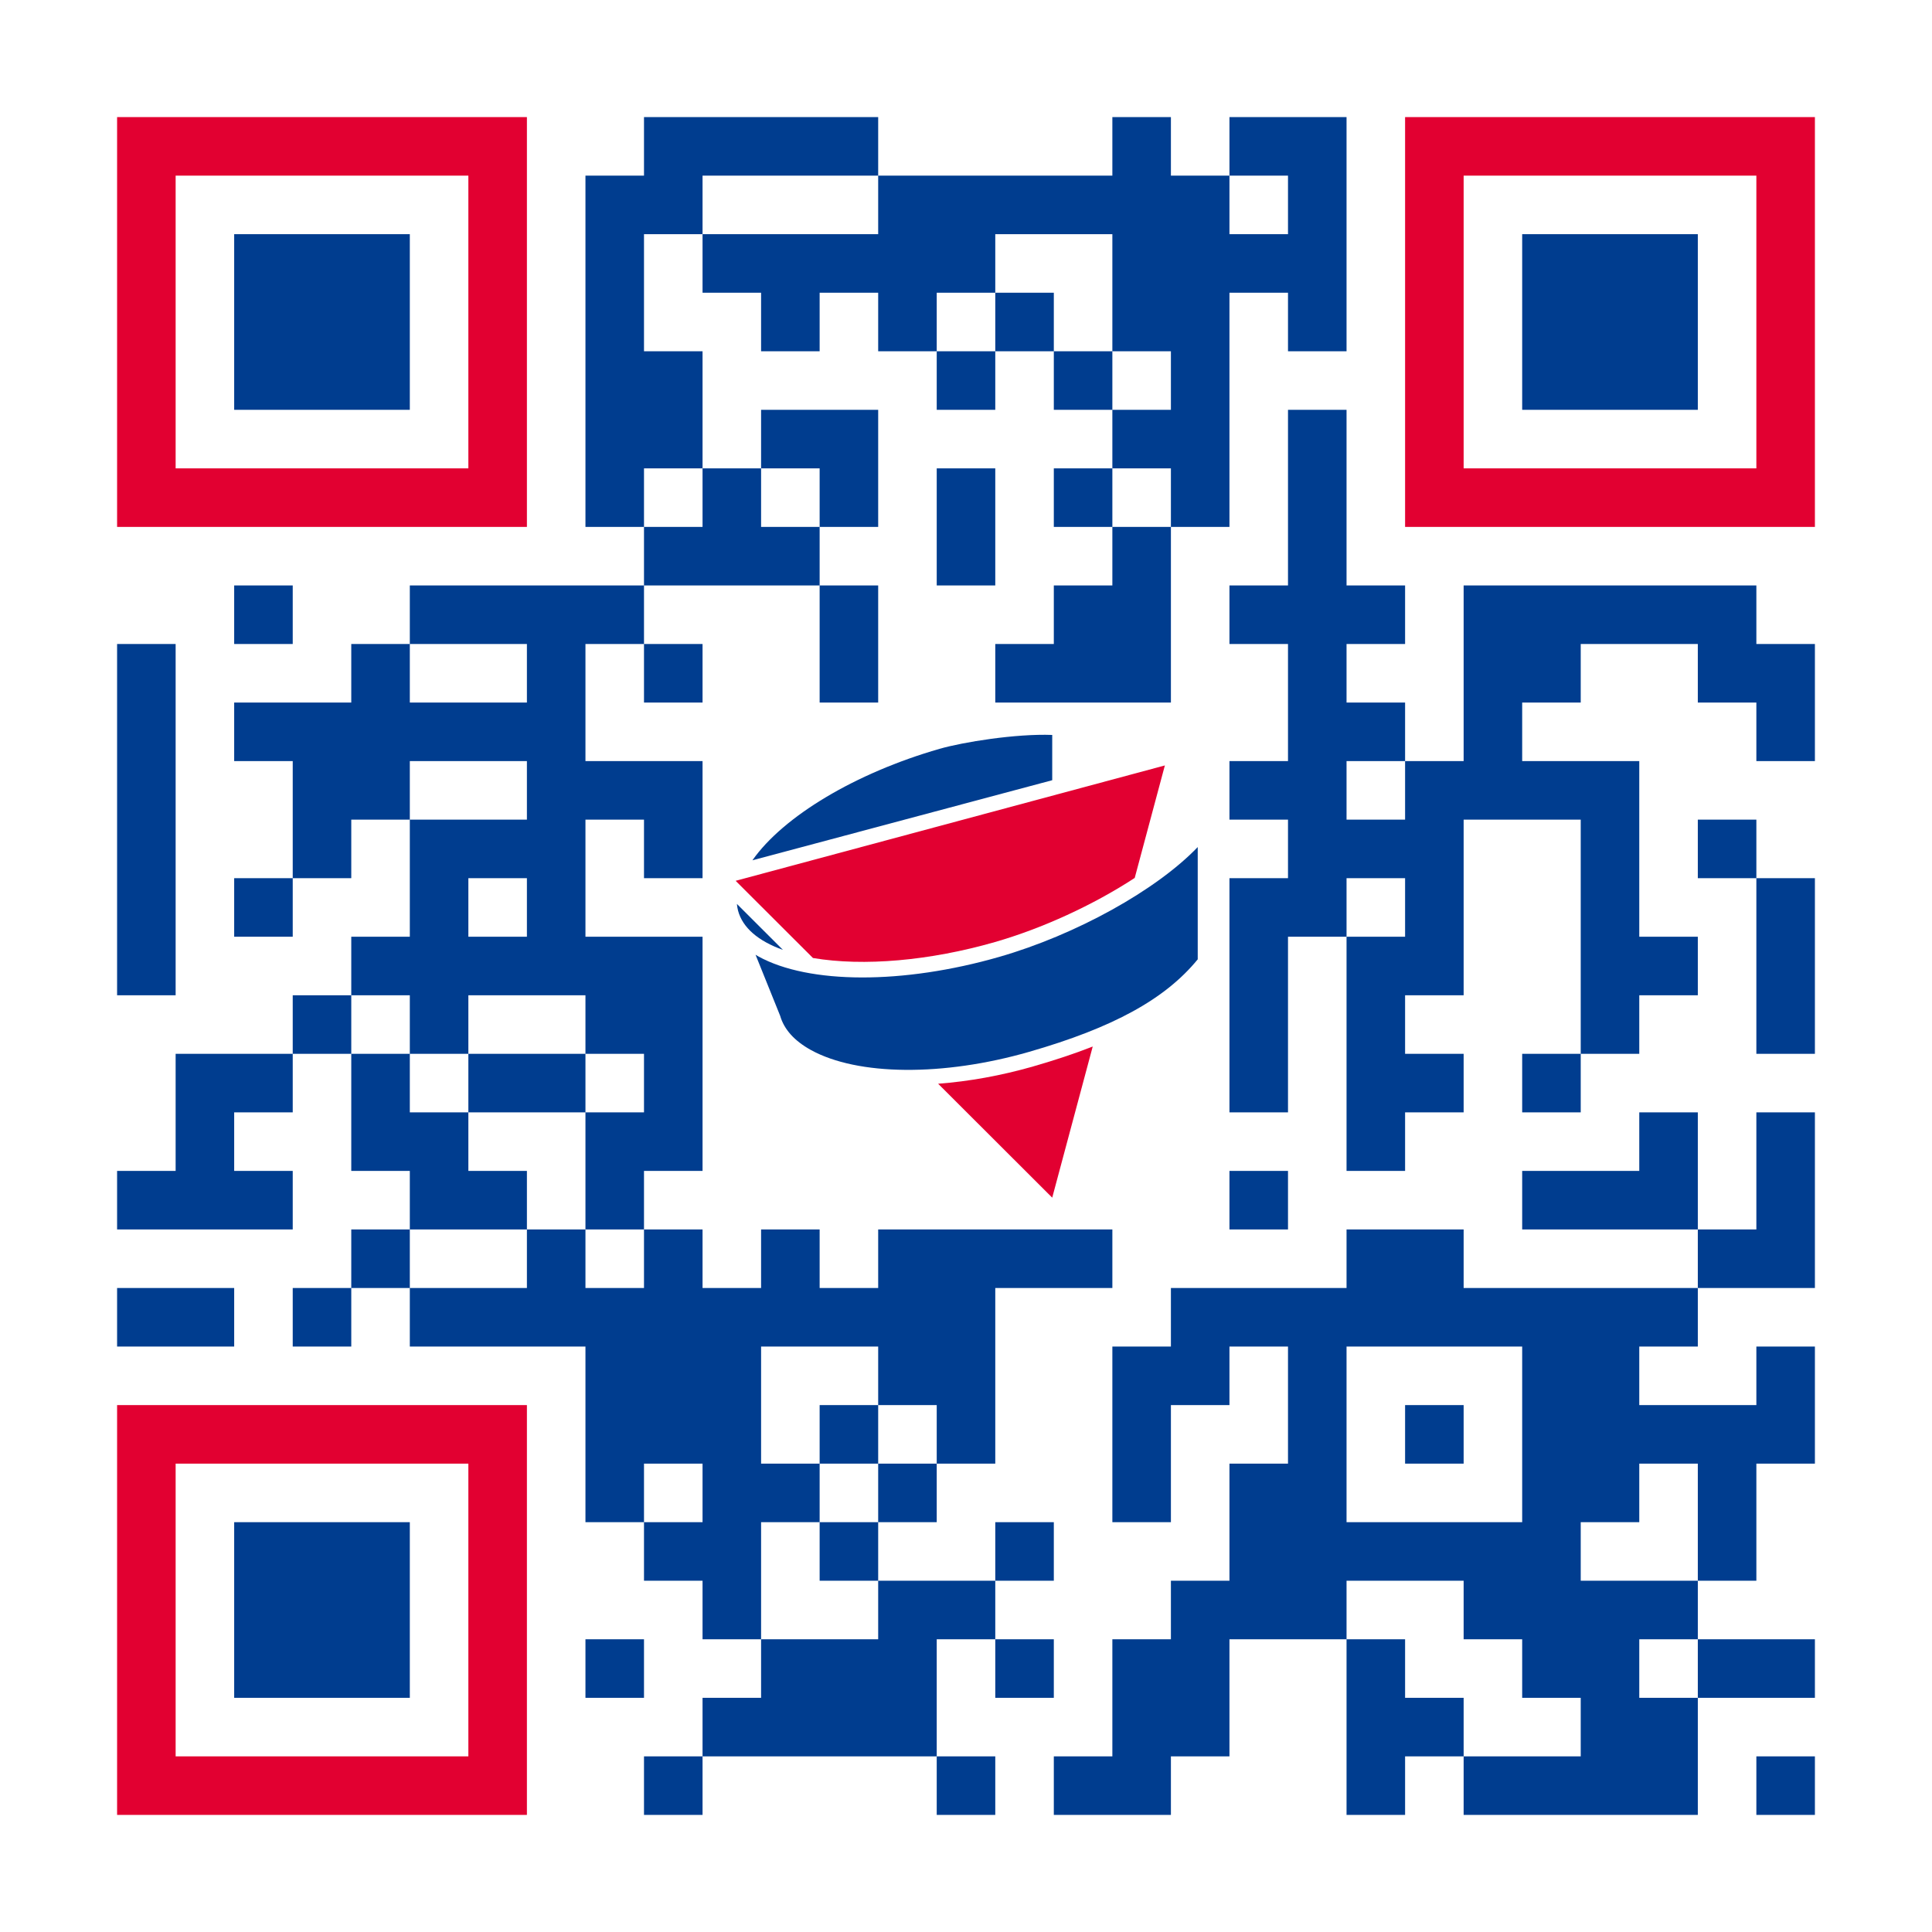<?xml version="1.0" encoding="UTF-8"?>
    <!DOCTYPE svg PUBLIC "-//W3C//DTD SVG 1.1//EN" "http://www.w3.org/Graphics/SVG/1.1/DTD/svg11.dtd">
    <svg xmlns="http://www.w3.org/2000/svg" version="1.1" viewBox="0 0 33 33" stroke="none">
        
        <path d="M11,2h1v1h-1z M12,2h1v1h-1z M13,2h1v1h-1z M14,2h1v1h-1z M19,2h1v1h-1z M21,2h1v1h-1z M22,2h1v1h-1z M10,3h1v1h-1z M11,3h1v1h-1z M15,3h1v1h-1z M16,3h1v1h-1z M17,3h1v1h-1z M18,3h1v1h-1z M19,3h1v1h-1z M20,3h1v1h-1z M22,3h1v1h-1z M4,4h1v1h-1z M5,4h1v1h-1z M6,4h1v1h-1z M10,4h1v1h-1z M12,4h1v1h-1z M13,4h1v1h-1z M14,4h1v1h-1z M15,4h1v1h-1z M16,4h1v1h-1z M19,4h1v1h-1z M20,4h1v1h-1z M21,4h1v1h-1z M22,4h1v1h-1z M26,4h1v1h-1z M27,4h1v1h-1z M28,4h1v1h-1z M4,5h1v1h-1z M5,5h1v1h-1z M6,5h1v1h-1z M10,5h1v1h-1z M13,5h1v1h-1z M15,5h1v1h-1z M17,5h1v1h-1z M19,5h1v1h-1z M20,5h1v1h-1z M22,5h1v1h-1z M26,5h1v1h-1z M27,5h1v1h-1z M28,5h1v1h-1z M4,6h1v1h-1z M5,6h1v1h-1z M6,6h1v1h-1z M10,6h1v1h-1z M11,6h1v1h-1z M16,6h1v1h-1z M18,6h1v1h-1z M20,6h1v1h-1z M26,6h1v1h-1z M27,6h1v1h-1z M28,6h1v1h-1z M10,7h1v1h-1z M11,7h1v1h-1z M13,7h1v1h-1z M14,7h1v1h-1z M19,7h1v1h-1z M20,7h1v1h-1z M22,7h1v1h-1z M10,8h1v1h-1z M12,8h1v1h-1z M14,8h1v1h-1z M16,8h1v1h-1z M18,8h1v1h-1z M20,8h1v1h-1z M22,8h1v1h-1z M11,9h1v1h-1z M12,9h1v1h-1z M13,9h1v1h-1z M16,9h1v1h-1z M19,9h1v1h-1z M22,9h1v1h-1z M4,10h1v1h-1z M7,10h1v1h-1z M8,10h1v1h-1z M9,10h1v1h-1z M10,10h1v1h-1z M14,10h1v1h-1z M18,10h1v1h-1z M19,10h1v1h-1z M21,10h1v1h-1z M22,10h1v1h-1z M23,10h1v1h-1z M25,10h1v1h-1z M26,10h1v1h-1z M27,10h1v1h-1z M28,10h1v1h-1z M29,10h1v1h-1z M2,11h1v1h-1z M6,11h1v1h-1z M9,11h1v1h-1z M11,11h1v1h-1z M14,11h1v1h-1z M17,11h1v1h-1z M18,11h1v1h-1z M19,11h1v1h-1z M22,11h1v1h-1z M25,11h1v1h-1z M26,11h1v1h-1z M29,11h1v1h-1z M30,11h1v1h-1z M2,12h1v1h-1z M4,12h1v1h-1z M5,12h1v1h-1z M6,12h1v1h-1z M7,12h1v1h-1z M8,12h1v1h-1z M9,12h1v1h-1z M22,12h1v1h-1z M23,12h1v1h-1z M25,12h1v1h-1z M30,12h1v1h-1z M2,13h1v1h-1z M5,13h1v1h-1z M6,13h1v1h-1z M9,13h1v1h-1z M10,13h1v1h-1z M11,13h1v1h-1z M21,13h1v1h-1z M22,13h1v1h-1z M24,13h1v1h-1z M25,13h1v1h-1z M26,13h1v1h-1z M27,13h1v1h-1z M2,14h1v1h-1z M5,14h1v1h-1z M7,14h1v1h-1z M8,14h1v1h-1z M9,14h1v1h-1z M11,14h1v1h-1z M22,14h1v1h-1z M23,14h1v1h-1z M24,14h1v1h-1z M27,14h1v1h-1z M29,14h1v1h-1z M2,15h1v1h-1z M4,15h1v1h-1z M7,15h1v1h-1z M9,15h1v1h-1z M21,15h1v1h-1z M22,15h1v1h-1z M24,15h1v1h-1z M27,15h1v1h-1z M30,15h1v1h-1z M2,16h1v1h-1z M6,16h1v1h-1z M7,16h1v1h-1z M8,16h1v1h-1z M9,16h1v1h-1z M10,16h1v1h-1z M11,16h1v1h-1z M21,16h1v1h-1z M23,16h1v1h-1z M24,16h1v1h-1z M27,16h1v1h-1z M28,16h1v1h-1z M30,16h1v1h-1z M5,17h1v1h-1z M7,17h1v1h-1z M10,17h1v1h-1z M11,17h1v1h-1z M21,17h1v1h-1z M23,17h1v1h-1z M27,17h1v1h-1z M30,17h1v1h-1z M3,18h1v1h-1z M4,18h1v1h-1z M6,18h1v1h-1z M8,18h1v1h-1z M9,18h1v1h-1z M11,18h1v1h-1z M21,18h1v1h-1z M23,18h1v1h-1z M24,18h1v1h-1z M26,18h1v1h-1z M3,19h1v1h-1z M6,19h1v1h-1z M7,19h1v1h-1z M10,19h1v1h-1z M11,19h1v1h-1z M23,19h1v1h-1z M28,19h1v1h-1z M30,19h1v1h-1z M2,20h1v1h-1z M3,20h1v1h-1z M4,20h1v1h-1z M7,20h1v1h-1z M8,20h1v1h-1z M10,20h1v1h-1z M21,20h1v1h-1z M26,20h1v1h-1z M27,20h1v1h-1z M28,20h1v1h-1z M30,20h1v1h-1z M6,21h1v1h-1z M9,21h1v1h-1z M11,21h1v1h-1z M13,21h1v1h-1z M15,21h1v1h-1z M16,21h1v1h-1z M17,21h1v1h-1z M18,21h1v1h-1z M23,21h1v1h-1z M24,21h1v1h-1z M29,21h1v1h-1z M30,21h1v1h-1z M2,22h1v1h-1z M3,22h1v1h-1z M5,22h1v1h-1z M7,22h1v1h-1z M8,22h1v1h-1z M9,22h1v1h-1z M10,22h1v1h-1z M11,22h1v1h-1z M12,22h1v1h-1z M13,22h1v1h-1z M14,22h1v1h-1z M15,22h1v1h-1z M16,22h1v1h-1z M20,22h1v1h-1z M21,22h1v1h-1z M22,22h1v1h-1z M23,22h1v1h-1z M24,22h1v1h-1z M25,22h1v1h-1z M26,22h1v1h-1z M27,22h1v1h-1z M28,22h1v1h-1z M10,23h1v1h-1z M11,23h1v1h-1z M12,23h1v1h-1z M15,23h1v1h-1z M16,23h1v1h-1z M19,23h1v1h-1z M20,23h1v1h-1z M22,23h1v1h-1z M26,23h1v1h-1z M27,23h1v1h-1z M30,23h1v1h-1z M10,24h1v1h-1z M11,24h1v1h-1z M12,24h1v1h-1z M14,24h1v1h-1z M16,24h1v1h-1z M19,24h1v1h-1z M22,24h1v1h-1z M24,24h1v1h-1z M26,24h1v1h-1z M27,24h1v1h-1z M28,24h1v1h-1z M29,24h1v1h-1z M30,24h1v1h-1z M10,25h1v1h-1z M12,25h1v1h-1z M13,25h1v1h-1z M15,25h1v1h-1z M19,25h1v1h-1z M21,25h1v1h-1z M22,25h1v1h-1z M26,25h1v1h-1z M27,25h1v1h-1z M29,25h1v1h-1z M4,26h1v1h-1z M5,26h1v1h-1z M6,26h1v1h-1z M11,26h1v1h-1z M12,26h1v1h-1z M14,26h1v1h-1z M17,26h1v1h-1z M21,26h1v1h-1z M22,26h1v1h-1z M23,26h1v1h-1z M24,26h1v1h-1z M25,26h1v1h-1z M26,26h1v1h-1z M29,26h1v1h-1z M4,27h1v1h-1z M5,27h1v1h-1z M6,27h1v1h-1z M12,27h1v1h-1z M15,27h1v1h-1z M16,27h1v1h-1z M20,27h1v1h-1z M21,27h1v1h-1z M22,27h1v1h-1z M25,27h1v1h-1z M26,27h1v1h-1z M27,27h1v1h-1z M28,27h1v1h-1z M4,28h1v1h-1z M5,28h1v1h-1z M6,28h1v1h-1z M10,28h1v1h-1z M13,28h1v1h-1z M14,28h1v1h-1z M15,28h1v1h-1z M17,28h1v1h-1z M19,28h1v1h-1z M20,28h1v1h-1z M23,28h1v1h-1z M26,28h1v1h-1z M27,28h1v1h-1z M29,28h1v1h-1z M30,28h1v1h-1z M12,29h1v1h-1z M13,29h1v1h-1z M14,29h1v1h-1z M15,29h1v1h-1z M19,29h1v1h-1z M20,29h1v1h-1z M23,29h1v1h-1z M24,29h1v1h-1z M27,29h1v1h-1z M28,29h1v1h-1z M11,30h1v1h-1z M16,30h1v1h-1z M18,30h1v1h-1z M19,30h1v1h-1z M23,30h1v1h-1z M25,30h1v1h-1z M26,30h1v1h-1z M27,30h1v1h-1z M28,30h1v1h-1z M30,30h1v1h-1z" fill="#003d8f"/>
        <path d="M2,2h1v1h-1z M3,2h1v1h-1z M4,2h1v1h-1z M5,2h1v1h-1z M6,2h1v1h-1z M7,2h1v1h-1z M8,2h1v1h-1z M24,2h1v1h-1z M25,2h1v1h-1z M26,2h1v1h-1z M27,2h1v1h-1z M28,2h1v1h-1z M29,2h1v1h-1z M30,2h1v1h-1z M2,3h1v1h-1z M8,3h1v1h-1z M24,3h1v1h-1z M30,3h1v1h-1z M2,4h1v1h-1z M8,4h1v1h-1z M24,4h1v1h-1z M30,4h1v1h-1z M2,5h1v1h-1z M8,5h1v1h-1z M24,5h1v1h-1z M30,5h1v1h-1z M2,6h1v1h-1z M8,6h1v1h-1z M24,6h1v1h-1z M30,6h1v1h-1z M2,7h1v1h-1z M8,7h1v1h-1z M24,7h1v1h-1z M30,7h1v1h-1z M2,8h1v1h-1z M3,8h1v1h-1z M4,8h1v1h-1z M5,8h1v1h-1z M6,8h1v1h-1z M7,8h1v1h-1z M8,8h1v1h-1z M24,8h1v1h-1z M25,8h1v1h-1z M26,8h1v1h-1z M27,8h1v1h-1z M28,8h1v1h-1z M29,8h1v1h-1z M30,8h1v1h-1z M2,24h1v1h-1z M3,24h1v1h-1z M4,24h1v1h-1z M5,24h1v1h-1z M6,24h1v1h-1z M7,24h1v1h-1z M8,24h1v1h-1z M2,25h1v1h-1z M8,25h1v1h-1z M2,26h1v1h-1z M8,26h1v1h-1z M2,27h1v1h-1z M8,27h1v1h-1z M2,28h1v1h-1z M8,28h1v1h-1z M2,29h1v1h-1z M8,29h1v1h-1z M2,30h1v1h-1z M3,30h1v1h-1z M4,30h1v1h-1z M5,30h1v1h-1z M6,30h1v1h-1z M7,30h1v1h-1z M8,30h1v1h-1z" fill="#e20031"/>

        b'<ns0:g xmlns:ns0="http://www.w3.org/2000/svg" transform="translate(12.5, 12.5) scale(1 1) translate(0, 0) scale(0.016 0.016) "><ns0:defs id="defs2946"/>\n    <ns0:path d="M 321.697,357.215 C 287.289,367.11 252.803,373.241 220.246,375.684 L 342.044,497.307 L 385.285,335.974 C 366.145,343.465 345.026,350.504 321.697,357.215 z M 430.114,155.987 C 385.741,184.969 331.412,209.904 280.882,224.434 C 211.386,244.417 140.645,250.605 86.61,241.465 L 4.075,159.053 L 462.298,35.895 L 430.114,155.987 z" id="path2931" style="fill:#e20031;fill-opacity:1"/>\n    <ns0:path d="M 6.671,190.961 C 6.039,188.61 5.662,186.184 5.434,183.728 L 54.575,232.798 C 28.009,223.316 11.5,208.978 6.671,190.961 z M 497.386,242.877 C 462.671,285.346 407.07,315.846 317.232,341.684 C 225.596,368.031 134.167,367.219 84.307,339.61 C 66.763,329.89 55.763,317.636 51.614,303.184 L 25.329,237.978 C 26.32,238.575 27.307,239.189 28.289,239.732 C 82.079,269.522 183.018,269.741 285.434,240.289 C 367.382,216.724 453.307,169.026 497.382,123.031 L 497.382,242.877 L 497.386,242.877 z M 342.044,51.662 L 21.991,137.167 C 54.934,90.149 132.272,43.895 221.706,18.18 C 246.833,10.956 302.996,1.882 342.044,3.333 L 342.044,51.662 z" id="path2929" style="fill:#003d8f;fill-opacity:1"/>\n</ns0:g>\n'

    </svg>
    